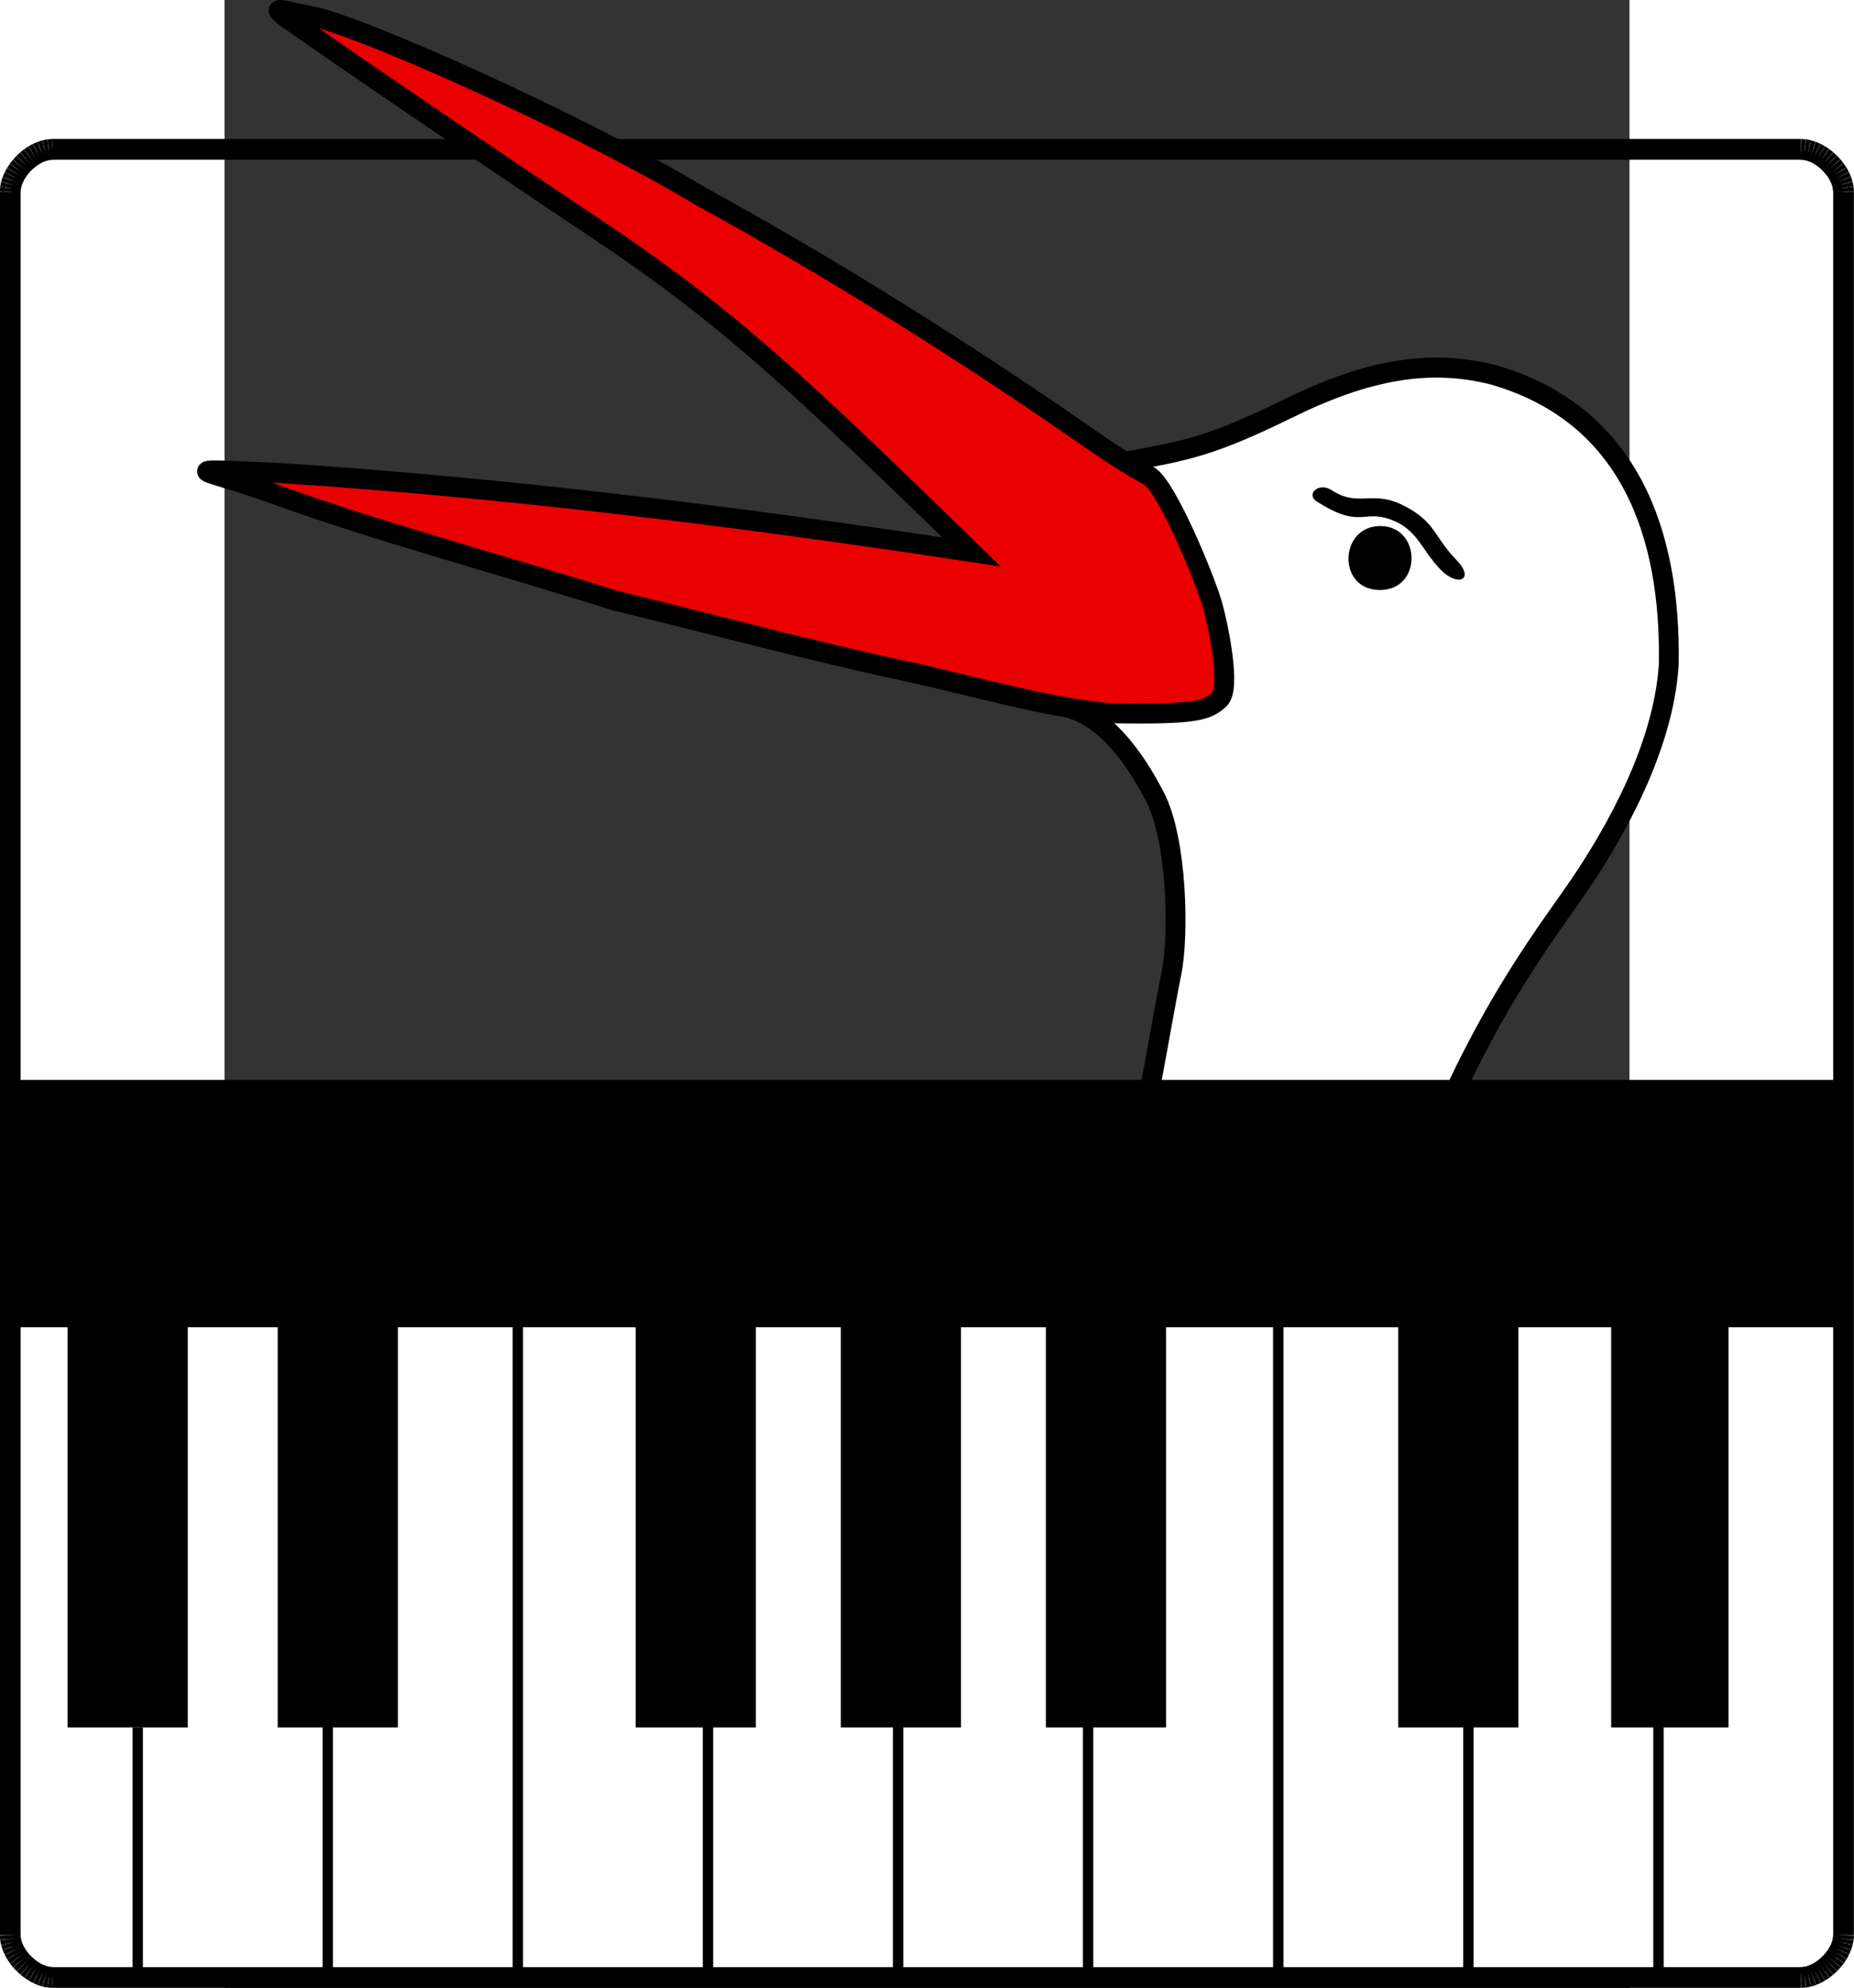 <?xml version="1.0" encoding="UTF-8" standalone="no"?>
<!-- Created with Inkscape (http://www.inkscape.org/) -->
<svg
   xmlns:svg="http://www.w3.org/2000/svg"
   xmlns="http://www.w3.org/2000/svg"
   version="1.0"
   width="714.555"
   height="766.242"
   viewBox="0 0 20989 29701"
   id="svg3593"
   style="fill-rule:evenodd">
  <rect x="0" y="0" width="20989" height="29701" fill="#333333" stroke="none"/>
  <defs
     id="defs4594">
    <desc
       id="desc3599">Slide</desc>
    <marker
       refX="0"
       refY="0"
       orient="auto"
       id="Arrow1Lend"
       style="overflow:visible">
      <path
         d="M 0,0 L 5,-5 L -12.5,0 L 5,5 L 0,0 z"
         transform="matrix(-0.8,0,0,-0.8,-10,0)"
         id="path3289"
         style="fill-rule:evenodd;stroke:#000000;stroke-width:1pt;marker-start:none" />
    </marker>
    <marker
       refX="0"
       refY="0"
       orient="auto"
       id="Arrow1Sstart"
       style="overflow:visible">
      <path
         d="M 0,0 L 5,-5 L -12.5,0 L 5,5 L 0,0 z"
         transform="matrix(0.2,0,0,0.2,1.2,0)"
         id="path3298"
         style="fill-rule:evenodd;stroke:#000000;stroke-width:1pt;marker-start:none" />
    </marker>
  </defs>
  <g
     transform="matrix(1.005,0,0,1.005,15.224,3.8380676e-8)"
     id="g7579">
    <g
       transform="matrix(0.93,0,0,0.93,608.862,-5856.43)"
       id="Standard"
       style="visibility:visible">
      <desc
         id="desc3596">Master slide</desc>
    </g>
    <g
       transform="matrix(1.541,0,0,1.541,-6185.984,-4402.975)"
       id="g4139"
       style="visibility:visible">
      <desc
         id="desc4141">Drawing</desc>
      <g
         id="g4143">
        <g
           id="g4145"
           style="fill:#ffffff;stroke:none">
          <path
             d="M 1984,14890 L 19622,14890 L 19622,21838 L 1984,21838 L 1984,14890 z"
             id="path4147" />
        </g>
        <g
           id="g4149"
           style="fill:none;stroke:#000000">
          <path
             d="M 10803,21838 L 1984,21838 L 1984,14890 L 19622,14890 L 19622,21838 L 10803,21838"
             id="path4151"
             style="fill:none" />
        </g>
        <g
           id="g4153" />
      </g>
    </g>
    <g
       transform="matrix(1.541,0,0,1.541,-6185.984,-4402.975)"
       id="g4171"
       style="visibility:visible">
      <desc
         id="desc4173">Drawing</desc>
      <g
         id="g4175">
        <g
           id="g4177"
           style="fill:#000000;stroke:none">
          <path
             d="M 2346,4198 L 19211,4198 L 19211,4298 L 19211,4398 L 2346,4398 L 2346,4298 L 2346,4198 z"
             id="path4179" />
          <path
             d="M 19211,4298 L 19211,4198 L 19218,4198 L 19211,4298 z"
             id="path4181" />
          <path
             d="M 19218,4198 L 19254,4201 L 19247,4300 L 19240,4400 L 19204,4398 L 19211,4298 L 19218,4198 z"
             id="path4183" />
          <path
             d="M 19247,4300 L 19254,4201 L 19266,4202 L 19247,4300 z"
             id="path4185" />
          <path
             d="M 19266,4202 L 19303,4209 L 19283,4308 L 19264,4406 L 19228,4399 L 19247,4300 L 19266,4202 z"
             id="path4187" />
          <path
             d="M 19283,4308 L 19303,4209 L 19314,4212 L 19283,4308 z"
             id="path4189" />
          <path
             d="M 19314,4212 L 19350,4224 L 19320,4319 L 19290,4414 L 19253,4403 L 19283,4308 L 19314,4212 z"
             id="path4191" />
          <path
             d="M 19320,4319 L 19350,4224 L 19359,4227 L 19320,4319 z"
             id="path4193" />
          <path
             d="M 19359,4227 L 19395,4243 L 19356,4335 L 19316,4426 L 19280,4411 L 19320,4319 L 19359,4227 z"
             id="path4195" />
          <path
             d="M 19356,4335 L 19395,4243 L 19404,4247 L 19356,4335 z"
             id="path4197" />
          <path
             d="M 19404,4247 L 19439,4266 L 19391,4354 L 19343,4442 L 19308,4422 L 19356,4335 L 19404,4247 z"
             id="path4199" />
          <path
             d="M 19391,4354 L 19439,4266 L 19446,4270 L 19391,4354 z"
             id="path4201" />
          <path
             d="M 19446,4270 L 19480,4293 L 19425,4376 L 19370,4460 L 19336,4437 L 19391,4354 L 19446,4270 z"
             id="path4203" />
          <path
             d="M 19425,4376 L 19480,4293 L 19487,4298 L 19425,4376 z"
             id="path4205" />
          <path
             d="M 19487,4298 L 19519,4323 L 19457,4402 L 19396,4480 L 19363,4455 L 19425,4376 L 19487,4298 z"
             id="path4207" />
          <path
             d="M 19457,4402 L 19519,4323 L 19525,4328 L 19457,4402 z"
             id="path4209" />
          <path
             d="M 19525,4328 L 19556,4356 L 19488,4430 L 19421,4504 L 19390,4475 L 19457,4402 L 19525,4328 z"
             id="path4211" />
          <path
             d="M 19488,4430 L 19556,4356 L 19561,4362 L 19488,4430 z"
             id="path4213" />
          <path
             d="M 19561,4362 L 19590,4392 L 19517,4460 L 19443,4529 L 19415,4498 L 19488,4430 L 19561,4362 z"
             id="path4215" />
          <path
             d="M 19517,4460 L 19590,4392 L 19595,4398 L 19517,4460 z"
             id="path4217" />
          <path
             d="M 19595,4398 L 19620,4430 L 19542,4493 L 19464,4555 L 19438,4523 L 19517,4460 L 19595,4398 z"
             id="path4219" />
          <path
             d="M 19542,4493 L 19620,4430 L 19625,4437 L 19542,4493 z"
             id="path4221" />
          <path
             d="M 19625,4437 L 19648,4471 L 19565,4526 L 19482,4582 L 19459,4548 L 19542,4493 L 19625,4437 z"
             id="path4223" />
          <path
             d="M 19565,4526 L 19648,4471 L 19653,4478 L 19565,4526 z"
             id="path4225" />
          <path
             d="M 19653,4478 L 19672,4513 L 19585,4562 L 19497,4610 L 19478,4575 L 19565,4526 L 19653,4478 z"
             id="path4227" />
          <path
             d="M 19585,4562 L 19672,4513 L 19676,4522 L 19585,4562 z"
             id="path4229" />
          <path
             d="M 19676,4522 L 19692,4558 L 19600,4598 L 19509,4638 L 19493,4602 L 19585,4562 L 19676,4522 z"
             id="path4231" />
          <path
             d="M 19600,4598 L 19692,4558 L 19696,4567 L 19600,4598 z"
             id="path4233" />
          <path
             d="M 19696,4567 L 19707,4604 L 19612,4634 L 19517,4665 L 19505,4628 L 19600,4598 L 19696,4567 z"
             id="path4235" />
          <path
             d="M 19612,4634 L 19707,4604 L 19710,4615 L 19612,4634 z"
             id="path4237" />
          <path
             d="M 19710,4615 L 19718,4652 L 19619,4671 L 19521,4691 L 19514,4654 L 19612,4634 L 19710,4615 z"
             id="path4239" />
          <path
             d="M 19619,4671 L 19718,4652 L 19719,4664 L 19619,4671 z"
             id="path4241" />
          <path
             d="M 19719,4664 L 19722,4701 L 19622,4708 L 19522,4715 L 19520,4678 L 19619,4671 L 19719,4664 z"
             id="path4243" />
          <path
             d="M 19622,4708 L 19722,4701 L 19722,4708 L 19622,4708 z"
             id="path4245" />
          <path
             d="M 19722,4708 L 19722,21526 L 19622,21526 L 19522,21526 L 19522,4708 L 19622,4708 L 19722,4708 z"
             id="path4247" />
          <path
             d="M 19622,21526 L 19722,21526 L 19722,21533 L 19622,21526 z"
             id="path4249" />
          <path
             d="M 19722,21533 L 19719,21569 L 19620,21562 L 19520,21555 L 19522,21519 L 19622,21526 L 19722,21533 z"
             id="path4251" />
          <path
             d="M 19620,21562 L 19719,21569 L 19718,21581 L 19620,21562 z"
             id="path4253" />
          <path
             d="M 19718,21581 L 19710,21618 L 19612,21598 L 19514,21579 L 19521,21543 L 19620,21562 L 19718,21581 z"
             id="path4255" />
          <path
             d="M 19612,21598 L 19710,21618 L 19708,21629 L 19612,21598 z"
             id="path4257" />
          <path
             d="M 19708,21629 L 19696,21665 L 19601,21635 L 19506,21604 L 19517,21568 L 19612,21598 L 19708,21629 z"
             id="path4259" />
          <path
             d="M 19601,21635 L 19696,21665 L 19692,21675 L 19601,21635 z"
             id="path4261" />
          <path
             d="M 19692,21675 L 19677,21710 L 19585,21670 L 19494,21631 L 19509,21595 L 19601,21635 L 19692,21675 z"
             id="path4263" />
          <path
             d="M 19585,21670 L 19677,21710 L 19673,21719 L 19585,21670 z"
             id="path4265" />
          <path
             d="M 19673,21719 L 19654,21754 L 19566,21705 L 19478,21657 L 19498,21622 L 19585,21670 L 19673,21719 z"
             id="path4267" />
          <path
             d="M 19566,21705 L 19654,21754 L 19649,21761 L 19566,21705 z"
             id="path4269" />
          <path
             d="M 19649,21761 L 19627,21795 L 19543,21739 L 19460,21684 L 19483,21650 L 19566,21705 L 19649,21761 z"
             id="path4271" />
          <path
             d="M 19543,21739 L 19627,21795 L 19622,21801 L 19543,21739 z"
             id="path4273" />
          <path
             d="M 19622,21801 L 19596,21834 L 19518,21772 L 19439,21710 L 19465,21677 L 19543,21739 L 19622,21801 z"
             id="path4275" />
          <path
             d="M 19518,21772 L 19596,21834 L 19591,21840 L 19518,21772 z"
             id="path4277" />
          <path
             d="M 19591,21840 L 19563,21870 L 19490,21802 L 19416,21734 L 19444,21704 L 19518,21772 L 19591,21840 z"
             id="path4279" />
          <path
             d="M 19490,21802 L 19563,21870 L 19558,21876 L 19490,21802 z"
             id="path4281" />
          <path
             d="M 19558,21876 L 19527,21904 L 19459,21830 L 19391,21757 L 19422,21729 L 19490,21802 L 19558,21876 z"
             id="path4283" />
          <path
             d="M 19459,21830 L 19527,21904 L 19521,21909 L 19459,21830 z"
             id="path4285" />
          <path
             d="M 19521,21909 L 19489,21934 L 19427,21856 L 19365,21777 L 19397,21752 L 19459,21830 L 19521,21909 z"
             id="path4287" />
          <path
             d="M 19427,21856 L 19489,21934 L 19482,21939 L 19427,21856 z"
             id="path4289" />
          <path
             d="M 19482,21939 L 19448,21962 L 19393,21879 L 19337,21795 L 19371,21773 L 19427,21856 L 19482,21939 z"
             id="path4291" />
          <path
             d="M 19393,21879 L 19448,21962 L 19441,21966 L 19393,21879 z"
             id="path4293" />
          <path
             d="M 19441,21966 L 19406,21986 L 19357,21898 L 19309,21810 L 19345,21791 L 19393,21879 L 19441,21966 z"
             id="path4295" />
          <path
             d="M 19357,21898 L 19406,21986 L 19397,21990 L 19357,21898 z"
             id="path4297" />
          <path
             d="M 19397,21990 L 19361,22005 L 19321,21914 L 19282,21822 L 19318,21806 L 19357,21898 L 19397,21990 z"
             id="path4299" />
          <path
             d="M 19321,21914 L 19361,22005 L 19352,22009 L 19321,21914 z"
             id="path4301" />
          <path
             d="M 19352,22009 L 19315,22021 L 19285,21925 L 19254,21830 L 19291,21818 L 19321,21914 L 19352,22009 z"
             id="path4303" />
          <path
             d="M 19285,21925 L 19315,22021 L 19304,22023 L 19285,21925 z"
             id="path4305" />
          <path
             d="M 19304,22023 L 19267,22031 L 19248,21933 L 19228,21834 L 19265,21827 L 19285,21925 L 19304,22023 z"
             id="path4307" />
          <path
             d="M 19248,21933 L 19267,22031 L 19255,22032 L 19248,21933 z"
             id="path4309" />
          <path
             d="M 19255,22032 L 19218,22035 L 19211,21935 L 19204,21835 L 19241,21833 L 19248,21933 L 19255,22032 z"
             id="path4311" />
          <path
             d="M 19211,21935 L 19218,22035 L 19211,22035 L 19211,21935 z"
             id="path4313" />
          <path
             d="M 19211,22035 L 2346,22035 L 2346,21935 L 2346,21835 L 19211,21835 L 19211,21935 L 19211,22035 z"
             id="path4315" />
          <path
             d="M 2346,21935 L 2346,22035 L 2339,22035 L 2346,21935 z"
             id="path4317" />
          <path
             d="M 2339,22035 L 2303,22032 L 2310,21933 L 2317,21833 L 2353,21835 L 2346,21935 L 2339,22035 z"
             id="path4319" />
          <path
             d="M 2310,21933 L 2303,22032 L 2291,22031 L 2310,21933 z"
             id="path4321" />
          <path
             d="M 2291,22031 L 2255,22024 L 2274,21925 L 2294,21827 L 2330,21834 L 2310,21933 L 2291,22031 z"
             id="path4323" />
          <path
             d="M 2274,21925 L 2255,22024 L 2244,22021 L 2274,21925 z"
             id="path4325" />
          <path
             d="M 2244,22021 L 2208,22009 L 2238,21914 L 2268,21819 L 2304,21830 L 2274,21925 L 2244,22021 z"
             id="path4327" />
          <path
             d="M 2238,21914 L 2208,22009 L 2198,22006 L 2238,21914 z"
             id="path4329" />
          <path
             d="M 2198,22006 L 2163,21990 L 2202,21899 L 2242,21807 L 2278,21822 L 2238,21914 L 2198,22006 z"
             id="path4331" />
          <path
             d="M 2202,21899 L 2163,21990 L 2154,21986 L 2202,21899 z"
             id="path4333" />
          <path
             d="M 2154,21986 L 2119,21967 L 2167,21879 L 2215,21792 L 2250,21811 L 2202,21899 L 2154,21986 z"
             id="path4335" />
          <path
             d="M 2167,21879 L 2119,21967 L 2112,21963 L 2167,21879 z"
             id="path4337" />
          <path
             d="M 2112,21963 L 2078,21940 L 2134,21857 L 2189,21774 L 2223,21796 L 2167,21879 L 2112,21963 z"
             id="path4339" />
          <path
             d="M 2134,21857 L 2078,21940 L 2072,21936 L 2134,21857 z"
             id="path4341" />
          <path
             d="M 2072,21936 L 2039,21910 L 2101,21832 L 2163,21753 L 2195,21778 L 2134,21857 L 2072,21936 z"
             id="path4343" />
          <path
             d="M 2101,21832 L 2039,21910 L 2034,21905 L 2101,21832 z"
             id="path4345" />
          <path
             d="M 2034,21905 L 2003,21877 L 2071,21804 L 2138,21730 L 2169,21758 L 2101,21832 L 2034,21905 z"
             id="path4347" />
          <path
             d="M 2071,21804 L 2003,21877 L 1998,21872 L 2071,21804 z"
             id="path4349" />
          <path
             d="M 1998,21872 L 1969,21842 L 2042,21773 L 2115,21705 L 2144,21735 L 2071,21804 L 1998,21872 z"
             id="path4351" />
          <path
             d="M 2042,21773 L 1969,21842 L 1964,21836 L 2042,21773 z"
             id="path4353" />
          <path
             d="M 1964,21836 L 1938,21803 L 2017,21741 L 2095,21679 L 2120,21711 L 2042,21773 L 1964,21836 z"
             id="path4355" />
          <path
             d="M 2017,21741 L 1938,21803 L 1934,21797 L 2017,21741 z"
             id="path4357" />
          <path
             d="M 1934,21797 L 1911,21763 L 1994,21707 L 2077,21651 L 2100,21685 L 2017,21741 L 1934,21797 z"
             id="path4359" />
          <path
             d="M 1994,21707 L 1911,21763 L 1906,21756 L 1994,21707 z"
             id="path4361" />
          <path
             d="M 1906,21756 L 1887,21721 L 1974,21672 L 2062,21624 L 2081,21659 L 1994,21707 L 1906,21756 z"
             id="path4363" />
          <path
             d="M 1974,21672 L 1887,21721 L 1883,21712 L 1974,21672 z"
             id="path4365" />
          <path
             d="M 1883,21712 L 1867,21676 L 1959,21636 L 2050,21596 L 2066,21632 L 1974,21672 L 1883,21712 z"
             id="path4367" />
          <path
             d="M 1959,21636 L 1867,21676 L 1863,21667 L 1959,21636 z"
             id="path4369" />
          <path
             d="M 1863,21667 L 1852,21630 L 1947,21600 L 2042,21569 L 2054,21606 L 1959,21636 L 1863,21667 z"
             id="path4371" />
          <path
             d="M 1947,21600 L 1852,21630 L 1849,21619 L 1947,21600 z"
             id="path4373" />
          <path
             d="M 1849,21619 L 1841,21582 L 1940,21563 L 2038,21543 L 2045,21580 L 1947,21600 L 1849,21619 z"
             id="path4375" />
          <path
             d="M 1940,21563 L 1841,21582 L 1840,21570 L 1940,21563 z"
             id="path4377" />
          <path
             d="M 1840,21570 L 1837,21533 L 1937,21526 L 2037,21519 L 2039,21556 L 1940,21563 L 1840,21570 z"
             id="path4379" />
          <path
             d="M 1937,21526 L 1837,21533 L 1837,21526 L 1937,21526 z"
             id="path4381" />
          <path
             d="M 1837,21526 L 1837,4708 L 1937,4708 L 2037,4708 L 2037,21526 L 1937,21526 L 1837,21526 z"
             id="path4383" />
          <path
             d="M 1937,4708 L 1837,4708 L 1837,4701 L 1937,4708 z"
             id="path4385" />
          <path
             d="M 1837,4701 L 1840,4665 L 1939,4672 L 2039,4679 L 2037,4715 L 1937,4708 L 1837,4701 z"
             id="path4387" />
          <path
             d="M 1939,4672 L 1840,4665 L 1841,4653 L 1939,4672 z"
             id="path4389" />
          <path
             d="M 1841,4653 L 1848,4617 L 1947,4636 L 2045,4655 L 2038,4691 L 1939,4672 L 1841,4653 z"
             id="path4391" />
          <path
             d="M 1947,4636 L 1848,4617 L 1851,4606 L 1947,4636 z"
             id="path4393" />
          <path
             d="M 1851,4606 L 1863,4569 L 1958,4600 L 2053,4630 L 2042,4666 L 1947,4636 L 1851,4606 z"
             id="path4395" />
          <path
             d="M 1958,4600 L 1863,4569 L 1866,4560 L 1958,4600 z"
             id="path4397" />
          <path
             d="M 1866,4560 L 1882,4524 L 1973,4564 L 2065,4603 L 2050,4639 L 1958,4600 L 1866,4560 z"
             id="path4399" />
          <path
             d="M 1973,4564 L 1882,4524 L 1886,4516 L 1973,4564 z"
             id="path4401" />
          <path
             d="M 1886,4516 L 1905,4481 L 1993,4529 L 2080,4577 L 2061,4612 L 1973,4564 L 1886,4516 z"
             id="path4403" />
          <path
             d="M 1993,4529 L 1905,4481 L 1909,4474 L 1993,4529 z"
             id="path4405" />
          <path
             d="M 1909,4474 L 1932,4440 L 2015,4495 L 2098,4550 L 2076,4584 L 1993,4529 L 1909,4474 z"
             id="path4407" />
          <path
             d="M 2015,4495 L 1932,4440 L 1936,4433 L 2015,4495 z"
             id="path4409" />
          <path
             d="M 1936,4433 L 1962,4401 L 2040,4462 L 2119,4524 L 2094,4556 L 2015,4495 L 1936,4433 z"
             id="path4411" />
          <path
             d="M 2040,4462 L 1962,4401 L 1967,4395 L 2040,4462 z"
             id="path4413" />
          <path
             d="M 1967,4395 L 1995,4364 L 2068,4432 L 2142,4499 L 2114,4530 L 2040,4462 L 1967,4395 z"
             id="path4415" />
          <path
             d="M 2068,4432 L 1995,4364 L 2000,4359 L 2068,4432 z"
             id="path4417" />
          <path
             d="M 2000,4359 L 2030,4330 L 2099,4403 L 2167,4476 L 2137,4505 L 2068,4432 L 2000,4359 z"
             id="path4419" />
          <path
             d="M 2099,4403 L 2030,4330 L 2036,4325 L 2099,4403 z"
             id="path4421" />
          <path
             d="M 2036,4325 L 2068,4300 L 2131,4378 L 2193,4456 L 2161,4482 L 2099,4403 L 2036,4325 z"
             id="path4423" />
          <path
             d="M 2131,4378 L 2068,4300 L 2075,4295 L 2131,4378 z"
             id="path4425" />
          <path
             d="M 2075,4295 L 2109,4272 L 2165,4355 L 2221,4438 L 2187,4461 L 2131,4378 L 2075,4295 z"
             id="path4427" />
          <path
             d="M 2165,4355 L 2109,4272 L 2116,4267 L 2165,4355 z"
             id="path4429" />
          <path
             d="M 2116,4267 L 2151,4248 L 2200,4335 L 2248,4423 L 2213,4442 L 2165,4355 L 2116,4267 z"
             id="path4431" />
          <path
             d="M 2200,4335 L 2151,4248 L 2160,4244 L 2200,4335 z"
             id="path4433" />
          <path
             d="M 2160,4244 L 2196,4228 L 2236,4320 L 2276,4411 L 2240,4427 L 2200,4335 L 2160,4244 z"
             id="path4435" />
          <path
             d="M 2236,4320 L 2196,4228 L 2205,4224 L 2236,4320 z"
             id="path4437" />
          <path
             d="M 2205,4224 L 2242,4213 L 2272,4308 L 2303,4403 L 2266,4415 L 2236,4320 L 2205,4224 z"
             id="path4439" />
          <path
             d="M 2272,4308 L 2242,4213 L 2253,4210 L 2272,4308 z"
             id="path4441" />
          <path
             d="M 2253,4210 L 2290,4202 L 2309,4301 L 2329,4399 L 2292,4406 L 2272,4308 L 2253,4210 z"
             id="path4443" />
          <path
             d="M 2309,4301 L 2290,4202 L 2302,4201 L 2309,4301 z"
             id="path4445" />
          <path
             d="M 2302,4201 L 2339,4198 L 2346,4298 L 2353,4398 L 2316,4400 L 2309,4301 L 2302,4201 z"
             id="path4447" />
          <path
             d="M 2346,4298 L 2339,4198 L 2346,4198 L 2346,4298 z"
             id="path4449" />
        </g>
        <g
           id="g4451" />
      </g>
    </g>
    <g
       transform="matrix(58.954,0,0,59.576,-422.696,-0.78)"
       id="g7277">
      <g
         transform="translate(-145.897,-309.035)"
         id="layer2"
         style="opacity:1;display:inline" />
      <g
         transform="translate(-145.897,-309.035)"
         id="layer1"
         style="display:inline">
        <g
           id="g5624">
          <path
             d="M 391.57,551.933 C 393.522,542.607 393.04,518.687 387.463,507.983 C 381.885,497.278 374.375,487.651 365.021,485.529 C 355.667,483.407 349.614,465.683 356.905,449.446 C 364.321,432.932 365.904,425.68 381.168,424.037 C 395.27,421.499 401.641,420.405 421.122,410.926 C 440.737,401.382 456.655,398.444 472.928,402.635 C 507.151,412.483 517.574,442.325 516.966,474.932 C 515.65,495.34 503.611,516.635 494.078,530.415 C 484.654,544.039 468.605,563.723 451.5,608.596 L 381.985,600.843 C 386.438,581.11 389.618,561.26 391.57,551.933 z"
             id="path3275"
             style="fill:#ffffff;fill-opacity:1;stroke:#000000;stroke-width:5;stroke-miterlimit:4;stroke-dasharray:none;stroke-opacity:1" />
          <path
             d="M 403.635,483.585 C 406.717,480.915 403.369,465.232 401.988,460.27 C 400.195,453.825 390.353,430.231 385.886,427.794 C 376.924,422.904 372.213,419.24 361.532,412.05 C 333.339,393.07 303.455,374.646 273.055,358.136 C 241.4,339.336 186.361,315.218 174.628,313.061 C 164.508,311.202 161.812,308.994 177.951,320.066 C 192.085,329.762 219.985,348.598 244.931,365.05 C 278.014,386.868 294.609,401.85 341.128,446.777 C 280.893,437.742 223.282,430.717 166.789,427.09 C 137.606,425.825 147.669,425.9 165.861,432.504 C 189.997,441.264 224.505,450.522 251.217,458.904 C 275.866,464.8 299.903,471.321 325.143,476.663 C 339.617,479.727 360.132,485.651 375.878,487.013 C 398.327,487.447 400.554,486.254 403.635,483.585 z"
             id="path3273"
             style="fill:#ea0000;fill-opacity:1;stroke:#000000;stroke-width:5;stroke-linecap:round;stroke-linejoin:miter;marker-mid:none;stroke-miterlimit:30;stroke-dasharray:none;stroke-dashoffset:0;stroke-opacity:1" />
          <path
             d="M 444.11,456.28 C 433.286,456.271 433.826,440.322 444.212,440.319 C 454.598,440.316 454.933,456.289 444.11,456.28 z"
             id="path3271"
             style="fill:#000000;fill-opacity:1;stroke:none;stroke-opacity:1" />
          <path
             d="M 459.581,451.333 C 454.551,446.319 453.695,441.107 446.759,438.658 C 439.8,436.202 439.17,441.083 428.243,434.214 C 425.388,432.419 428.659,429.253 431.964,431.364 C 438.876,435.78 442.089,431.167 450.139,435.221 C 458.217,439.29 457.644,442.88 463.416,448.769 C 468.211,453.661 463.852,455.59 459.581,451.333 z"
             id="path3265"
             style="fill:#000000;fill-opacity:1;stroke:none;stroke-width:0.1;stroke-miterlimit:4;stroke-dasharray:none;stroke-opacity:1" />
        </g>
      </g>
    </g>
    <g
       transform="matrix(1.541,0,0,1.541,-6185.984,-4402.975)"
       id="g4155"
       style="visibility:visible">
      <desc
         id="desc4157">Drawing</desc>
      <g
         id="g4159">
        <g
           id="g4161"
           style="fill:#000000;stroke:none">
          <path
             d="M 2491,15662 L 2491,19522 L 3649,19522 L 3649,15662 L 4518,15662 L 4518,19522 L 5676,19522 L 5676,15662 L 7971,15662 L 7971,19522 L 9129,19522 L 9129,15662 L 9950,15662 L 9950,19522 L 11108,19522 L 11108,15662 L 11928,15662 L 11928,19522 L 13086,19522 L 13086,15662 L 15327,15662 L 15327,19522 L 16485,19522 L 16485,15662 L 17381,15662 L 17381,19522 L 18512,19522 L 18512,15662 L 19649,15662 L 19634,13276 L 1864,13276 L 1864,15662 L 2491,15662 z"
             id="path4163" />
        </g>
        <g
           id="g4165"
           style="fill:none;stroke:#000000">
          <path
             d="M 2491,15662 L 2491,19522 L 3649,19522 L 3649,15662 L 4518,15662 L 4518,19522 L 5676,19522 L 5676,15662 L 7971,15662 L 7971,19522 L 9129,19522 L 9129,15662 L 9950,15662 L 9950,19522 L 11108,19522 L 11108,15662 L 11928,15662 L 11928,19522 L 13086,19522 L 13086,15662 L 15327,15662 L 15327,19522 L 16485,19522 L 16485,15662 L 17381,15662 L 17381,19522 L 18512,19522 L 18512,15662 L 19649,15662 L 19634,13276 L 1864,13276 L 1864,15662 L 2491,15662"
             id="path4167"
             style="fill:none" />
        </g>
        <g
           id="g4169" />
      </g>
    </g>
    <g
       transform="matrix(1.541,0,0,1.541,-6185.984,-4402.975)"
       id="g4485"
       style="visibility:visible">
      <desc
         id="desc4487">Drawing</desc>
      <g
         id="g4489">
        <g
           id="g4491"
           style="fill:#000000;stroke:none">
          <path
             d="M 14119,21838 L 14119,15565 L 14219,15565 L 14219,21838 L 14119,21838 z"
             id="path4493" />
        </g>
        <g
           id="g4495" />
      </g>
    </g>
    <g
       transform="matrix(1.541,0,0,1.541,-6185.984,-4402.975)"
       id="g4497"
       style="visibility:visible">
      <desc
         id="desc4499">Drawing</desc>
      <g
         id="g4501">
        <g
           id="g4503"
           style="fill:#000000;stroke:none">
          <path
             d="M 12385,18991 L 12385,21838 L 12285,21838 L 12285,18991 L 12385,18991 z"
             id="path4505" />
        </g>
        <g
           id="g4507" />
      </g>
    </g>
    <g
       transform="matrix(1.541,0,0,1.541,-6185.984,-4402.975)"
       id="g4509"
       style="visibility:visible">
      <desc
         id="desc4511">Drawing</desc>
      <g
         id="g4513">
        <g
           id="g4515"
           style="fill:#000000;stroke:none">
          <path
             d="M 10552,19426 L 10552,21935 L 10452,21935 L 10452,19426 L 10552,19426 z"
             id="path4517" />
        </g>
        <g
           id="g4519" />
      </g>
    </g>
    <g
       transform="matrix(1.541,0,0,1.541,-6185.984,-4402.975)"
       id="g4521"
       style="visibility:visible">
      <desc
         id="desc4523">Drawing</desc>
      <g
         id="g4525">
        <g
           id="g4527"
           style="fill:#000000;stroke:none">
          <path
             d="M 8718,19329 L 8718,21935 L 8618,21935 L 8618,19329 L 8718,19329 z"
             id="path4529" />
        </g>
        <g
           id="g4531" />
      </g>
    </g>
    <g
       transform="matrix(1.541,0,0,1.541,-6185.984,-4402.975)"
       id="g4533"
       style="visibility:visible">
      <desc
         id="desc4535">Drawing</desc>
      <g
         id="g4537">
        <g
           id="g4539"
           style="fill:#000000;stroke:none">
          <path
             d="M 5050,19233 L 5050,21935 L 4950,21935 L 4950,19233 L 5050,19233 z"
             id="path4541" />
        </g>
        <g
           id="g4543" />
      </g>
    </g>
    <g
       transform="matrix(1.541,0,0,1.541,-6185.984,-4402.975)"
       id="g4545"
       style="visibility:visible">
      <desc
         id="desc4547">Drawing</desc>
      <g
         id="g4549">
        <g
           id="g4551"
           style="fill:#000000;stroke:none">
          <path
             d="M 3217,19522 L 3217,21935 L 3117,21935 L 3117,19522 L 3217,19522 z"
             id="path4553" />
        </g>
        <g
           id="g4555" />
      </g>
    </g>
    <g
       transform="matrix(1.541,0,0,1.541,-6185.984,-4402.975)"
       id="g4557"
       style="visibility:visible">
      <desc
         id="desc4559">Drawing</desc>
      <g
         id="g4561">
        <g
           id="g4563"
           style="fill:#000000;stroke:none">
          <path
             d="M 6884,15517 L 6884,21935 L 6784,21935 L 6784,15517 L 6884,15517 z"
             id="path4565" />
        </g>
        <g
           id="g4567" />
      </g>
    </g>
    <g
       transform="matrix(1.541,0,0,1.541,-6185.984,-4402.975)"
       id="g4569"
       style="visibility:visible">
      <desc
         id="desc4571">Drawing</desc>
      <g
         id="g4573">
        <g
           id="g4575"
           style="fill:#000000;stroke:none">
          <path
             d="M 15953,21935 L 15953,18895 L 16053,18895 L 16053,21935 L 15953,21935 z"
             id="path4577" />
        </g>
        <g
           id="g4579" />
      </g>
    </g>
    <g
       transform="matrix(1.541,0,0,1.541,-6185.984,-4402.975)"
       id="g4581"
       style="visibility:visible">
      <desc
         id="desc4583">Drawing</desc>
      <g
         id="g4585">
        <g
           id="g4587"
           style="fill:#000000;stroke:none">
          <path
             d="M 17787,21838 L 17787,18943 L 17887,18943 L 17887,21838 L 17787,21838 z"
             id="path4589" />
        </g>
        <g
           id="g4591" />
      </g>
    </g>
  </g>
</svg>
